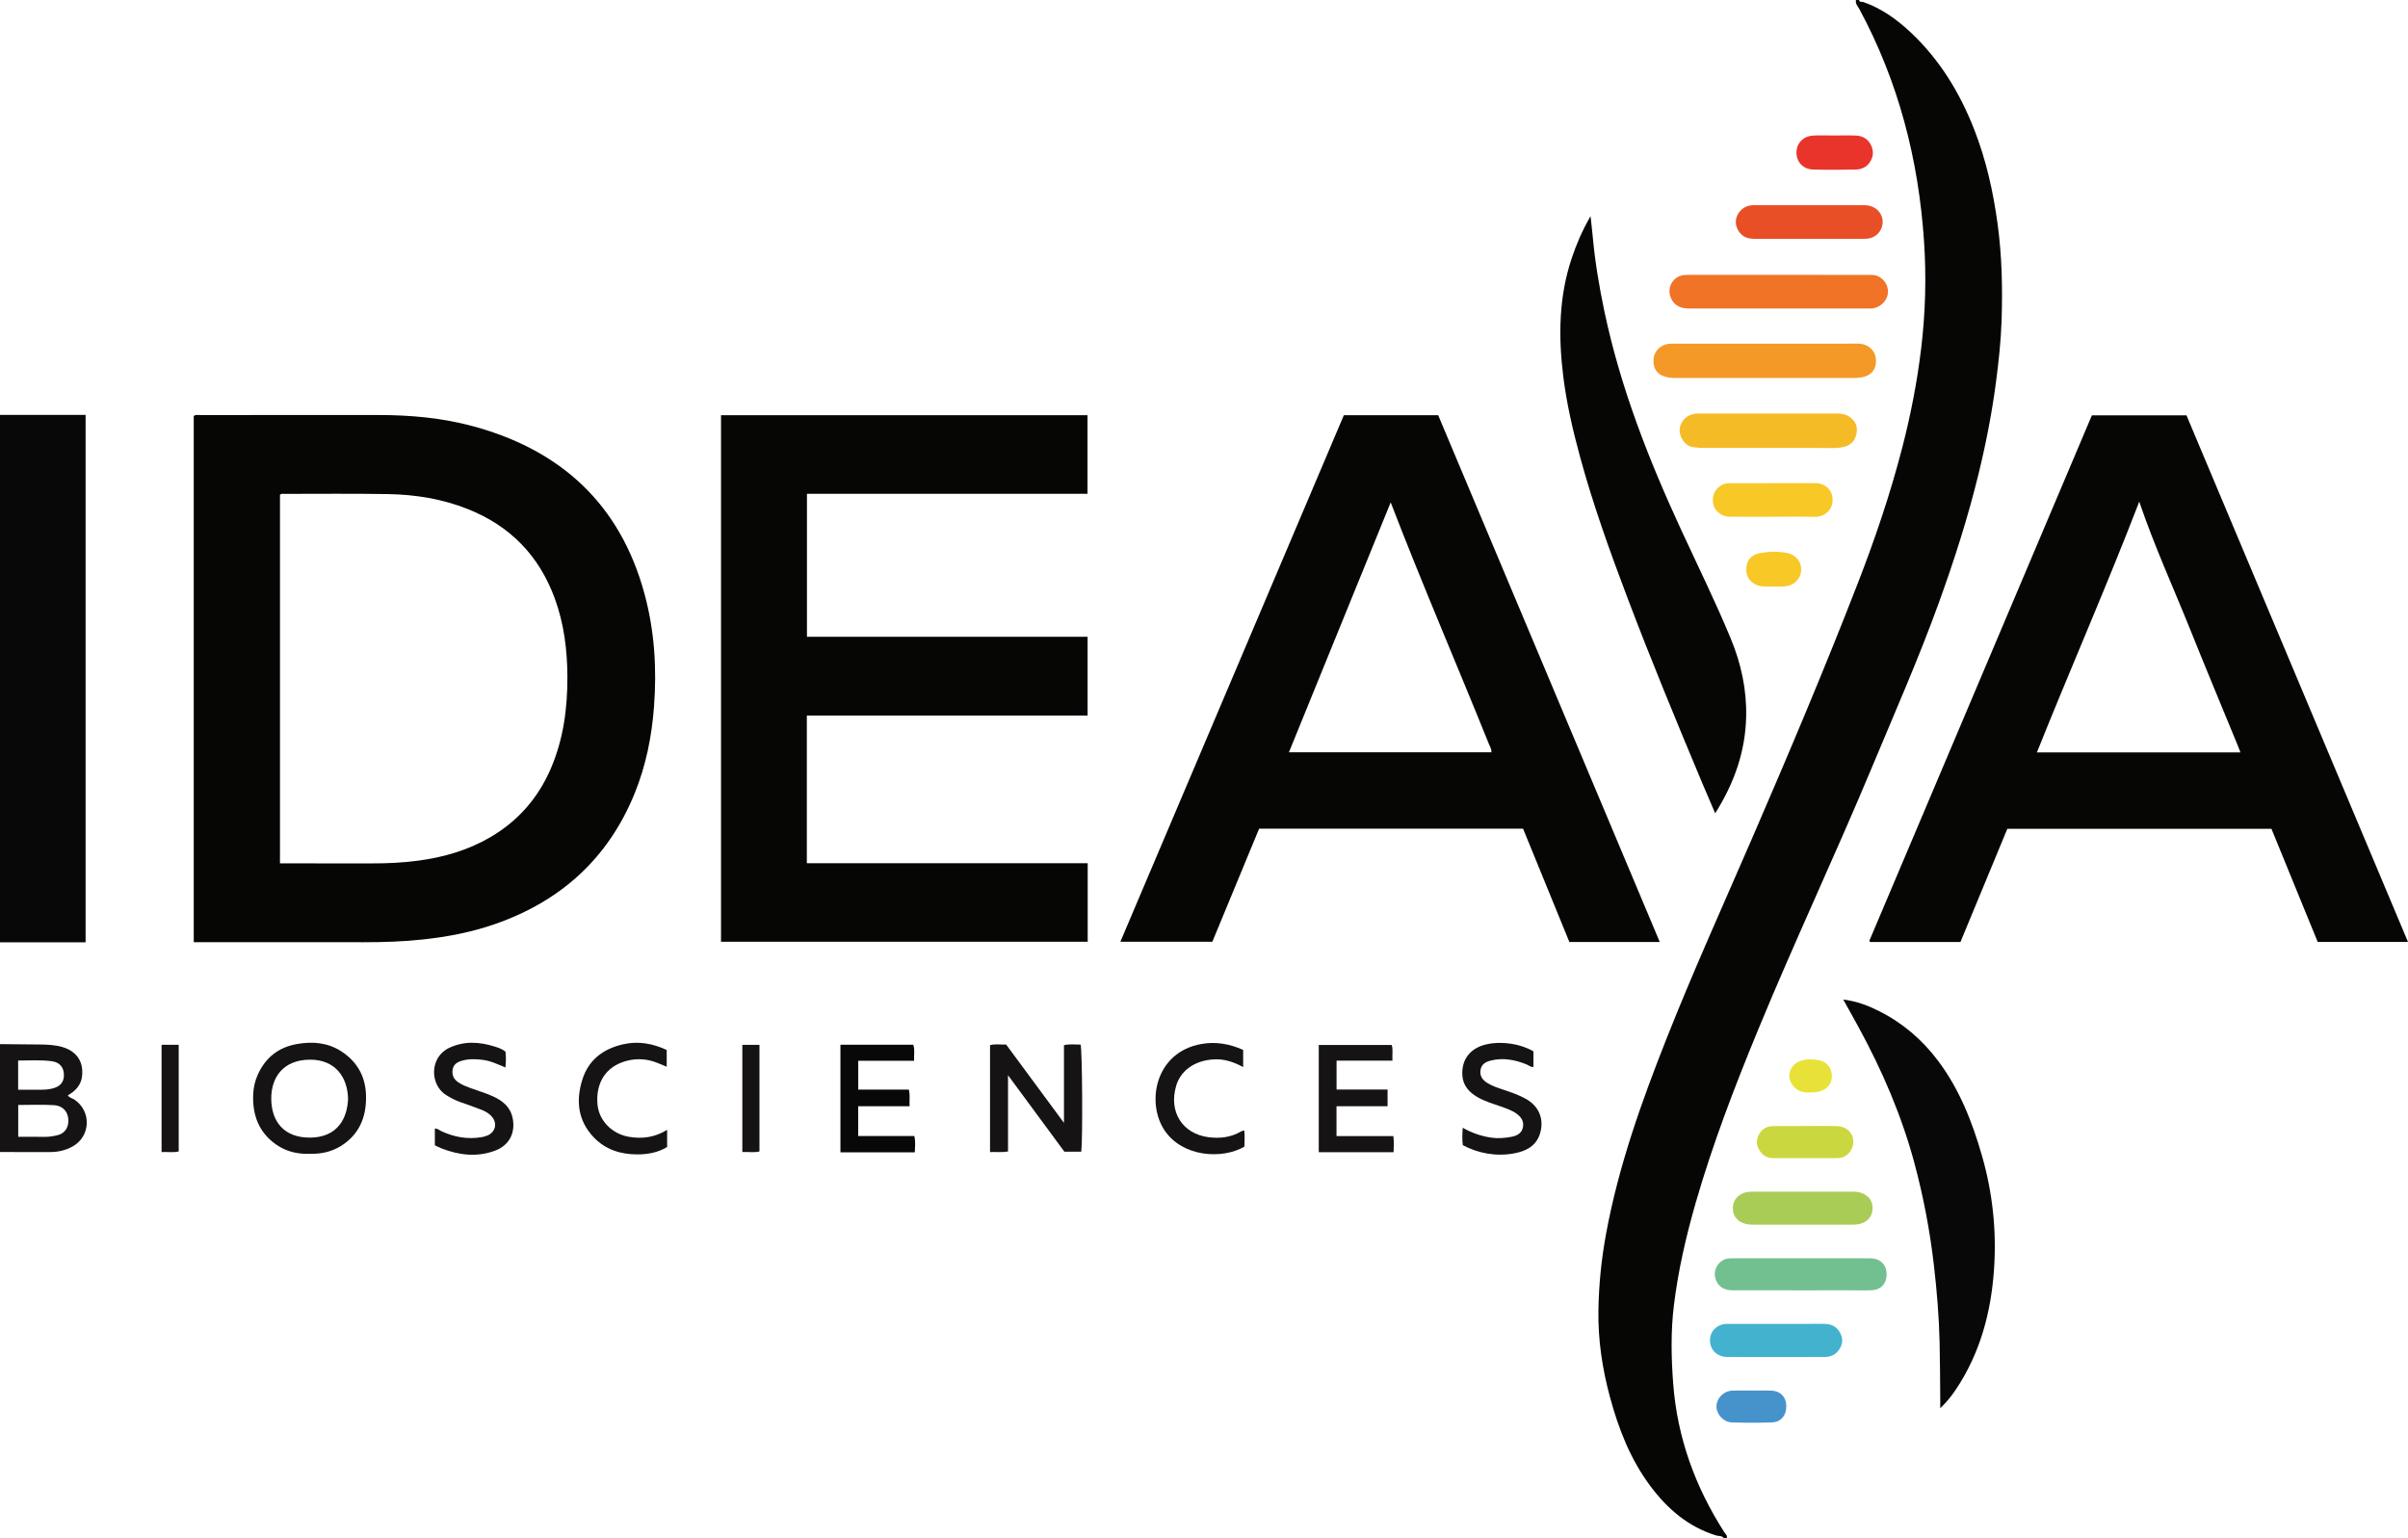 <?xml version="1.0" encoding="iso-8859-1"?>
<!-- Generator: Adobe Illustrator 27.0.0, SVG Export Plug-In . SVG Version: 6.00 Build 0)  -->
<svg version="1.1" id="Layer_1" xmlns="http://www.w3.org/2000/svg" xmlns:xlink="http://www.w3.org/1999/xlink" x="0px" y="0px"
	 viewBox="0 0 1584.148 1012" style="enable-background:new 0 0 1584.148 1012;" xml:space="preserve">
<g>
	<path style="fill:#060605;" d="M1223,0c0.341,1.674,1.895,1.014,2.841,1.347c12.009,4.214,22.078,11.439,31.23,20.052
		c19.124,17.997,32.395,39.858,41.842,64.154c7.726,19.87,12.34,40.498,15.226,61.62c2.899,21.218,3.341,42.496,2.64,63.804
		c-0.438,13.285-1.875,26.525-3.588,39.74c-2.671,20.604-6.648,40.944-11.563,61.092c-7.028,28.81-16.073,57.022-26.166,84.902
		c-13.252,36.603-28.967,72.195-43.95,108.097c-24.174,57.927-50.965,114.71-74.898,172.736
		c-15.405,37.349-29.888,75.029-41.079,113.9c-6.386,22.183-11.552,44.641-14.343,67.561c-2.078,17.064-1.748,34.199-0.453,51.352
		c2.685,35.542,14.456,67.88,33.589,97.737c0.747,1.166,2.219,2.141,1.672,3.906c-0.667,0-1.333,0-2,0
		c-1.267-1.691-3.356-1.196-5.014-1.71c-18.255-5.662-31.919-17.368-43.137-32.344c-13.24-17.676-21.078-37.824-26.762-58.935
		c-4.993-18.544-7.821-37.397-7.542-56.632c0.247-16.993,1.963-33.845,5.042-50.579c8.166-44.382,23.232-86.618,39.764-128.393
		c17.493-44.204,37.106-87.507,55.99-131.12c24.211-55.915,47.944-112.029,69.98-168.843c11.321-29.188,21.345-58.812,29.177-89.153
		c5.525-21.404,9.735-43.06,12.376-64.999c2.813-23.371,3.461-46.878,1.902-70.328c-3.587-53.944-16.81-105.311-42.63-153.126
		c-0.973-1.802-2.707-3.43-2.145-5.837C1221.667,0,1222.333,0,1223,0z"/>
	<path style="fill:#080808;" d="M0,273c18.652,0,37.305,0,56.317,0c0,115.635,0,230.99,0,347c-18.796,0-37.557,0-56.317,0
		C0,504.333,0,388.667,0,273z"/>
	<path style="fill:#151313;" d="M0,687c8.801,0.076,17.602,0.105,26.402,0.246c5.135,0.082,10.292,0.275,15.235,1.854
		c9.176,2.931,13.588,9.964,12.271,19.502c-0.573,4.152-2.818,7.38-6.038,9.95c-0.99,0.79-2.113,1.414-3.254,2.166
		c1.099,1.696,2.921,1.84,4.257,2.732c11.425,7.633,10.847,24.27-1.176,30.923c-4.577,2.533-9.55,3.652-14.787,3.642
		C21.939,757.996,10.969,758.004,0,758C0,734.333,0,710.667,0,687z M11.989,747.988c6.005,0,11.624-0.084,17.24,0.035
		c2.861,0.06,5.625-0.415,8.36-1.043c4.678-1.073,7.278-4.446,7.398-9.267c0.146-5.811-3.305-10.158-9.568-10.558
		c-7.71-0.492-15.475-0.118-23.43-0.118C11.989,733.964,11.989,740.697,11.989,747.988z M11.938,716.988
		c5.354,0,10.137-0.021,14.921,0.009c2.497,0.016,4.954-0.167,7.397-0.75c5.261-1.255,7.728-3.97,7.803-8.746
		c0.077-4.918-2.567-8.495-7.858-9.236c-7.341-1.028-14.76-0.437-22.263-0.464C11.938,704.304,11.938,710.227,11.938,716.988z"/>
	<path style="fill:#060605;" d="M127.461,619.931c0-115.873,0-231.098,0-346.22c1.389-1.029,2.767-0.619,4.043-0.619
		c39.153-0.025,78.307-0.005,117.46-0.023c21.04-0.01,41.963,1.877,62.228,7.372c57.914,15.703,96.792,51.36,112.771,110.162
		c6.654,24.485,8.198,49.412,6.264,74.668c-1.493,19.506-5.304,38.474-12.648,56.589c-17.338,42.767-48.487,70.989-91.818,86.102
		c-15.417,5.377-31.323,8.443-47.552,10.182c-12.942,1.386-25.891,1.827-38.887,1.807c-35.321-0.054-70.643-0.019-105.964-0.019
		C131.542,619.931,129.726,619.931,127.461,619.931z M184.187,568.071c2.037,0,3.682,0,5.327,0c18.323,0,36.646-0.036,54.969,0.014
		c10.33,0.028,20.604-0.443,30.863-1.83c16.604-2.244,32.44-6.806,46.958-15.25c18.24-10.609,31.561-25.657,39.964-45.1
		c8.402-19.44,11.088-39.829,11.001-60.802c-0.073-17.588-2.253-34.811-8.309-51.376c-10.274-28.102-29.351-47.71-57.211-58.787
		c-16.898-6.719-34.552-9.548-52.569-9.853c-22.648-0.383-45.306-0.139-67.96-0.143c-0.95,0-1.977-0.303-3.034,0.546
		C184.187,406.065,184.187,486.783,184.187,568.071z"/>
	<path style="fill:#060605;" d="M474.33,273.183c80.473,0,160.611,0,241.109,0c0,17.155,0,34.2,0,51.701
		c-61.522,0-122.934,0-184.567,0c0,31.526,0,62.599,0,94.112c61.495,0,122.916,0,184.631,0c0,17.356,0,34.277,0,51.824
		c-61.495,0-123.028,0-184.706,0c0,32.589,0,64.554,0,97.136c61.48,0,123.008,0,184.768,0c0,17.536,0,34.456,0,51.676
		c-80.4,0-160.65,0-241.234,0C474.33,504.368,474.33,388.98,474.33,273.183z"/>
	<path style="fill:#060605;" d="M1091.903,619.799c-20.18,0-39.656,0-59.466,0c-10.131-24.794-20.265-49.595-30.472-74.576
		c-57.798,0-115.571,0-173.621,0c-10.212,24.69-20.453,49.45-30.785,74.431c-19.99,0-40.055,0-60.512,0
		c49.118-115.74,98.078-231.106,147.029-346.452c20.84,0,41.311,0,62.056,0C994.669,388.609,1043.205,504.012,1091.903,619.799z
		 M914.892,330.55c-0.078,0.192-66.823,164.116-66.941,164.405c44.479,0,88.84,0,133.179,0c0.178-2.188-0.943-3.738-1.615-5.406
		C958.18,436.607,935.528,384.197,914.892,330.55z"/>
	<path style="fill:#060605;" d="M1128.356,535.119c-3.013-7.043-5.895-13.659-8.681-20.315
		c-16.878-40.324-33.605-80.711-49.078-121.6c-11.488-30.358-22.469-60.894-31.029-92.246c-4.812-17.622-8.947-35.395-11.178-53.526
		c-3.216-26.138-2.911-52.091,5.568-77.432c3.101-9.268,6.889-18.206,12.406-27.77c0.588,5.444,1.108,9.723,1.502,14.014
		c1.491,16.228,4.192,32.268,7.53,48.202c10.594,50.575,29.347,98.292,50.961,144.996c10.853,23.452,22.266,46.648,32.179,70.526
		c6.83,16.45,10.587,33.582,10.217,51.41C1148.274,494.368,1140.923,515.286,1128.356,535.119z"/>
	<path style="fill:#F49928;" d="M1160.992,226.119c19.982,0,39.964,0.007,59.945-0.009c2.174-0.002,4.297,0.058,6.355,0.943
		c4.916,2.115,7.368,6.391,6.798,12.046c-0.489,4.849-3.745,8.071-9.016,9.138c-1.816,0.368-3.614,0.472-5.446,0.472
		c-39.131-0.006-78.262-0.004-117.393-0.007c-1.66,0-3.293-0.082-4.954-0.394c-6.591-1.238-9.87-5.218-9.494-11.769
		c0.326-5.664,4.766-9.974,10.762-10.398c1.16-0.082,2.33-0.023,3.496-0.023C1121.694,226.118,1141.343,226.118,1160.992,226.119z"
		/>
	<path style="fill:#F07326;" d="M1170.509,180.861c19.322,0,38.643-0.012,57.965,0.015c2.31,0.003,4.638-0.199,6.876,0.809
		c4.587,2.068,7.344,6.892,6.581,11.751c-0.757,4.82-5.175,8.948-10.223,9.499c-0.989,0.108-1.997,0.062-2.996,0.062
		c-39.143,0.003-78.286,0.01-117.43-0.006c-6.79-0.003-10.863-2.783-12.557-8.418c-1.863-6.199,2.383-12.778,8.828-13.55
		c1.81-0.217,3.658-0.157,5.489-0.158C1132.199,180.858,1151.354,180.861,1170.509,180.861z"/>
	<path style="fill:#F5BB27;" d="M1162.972,294.739c-14.323,0-28.646-0.001-42.969,0.001c-1.994,0-3.956-0.306-5.931-0.502
		c-5.956-0.59-9.574-7.516-9.079-11.927c0.605-5.387,4.889-9.646,10.604-10.154c0.992-0.088,1.997-0.052,2.996-0.052
		c29.812-0.002,59.624,0.016,89.436-0.028c3.245-0.005,6.29,0.397,8.973,2.36c3.354,2.454,5.078,5.823,4.508,9.888
		c-0.639,4.549-2.998,8.165-7.691,9.497c-2.371,0.673-4.843,0.973-7.379,0.958C1191.951,294.695,1177.461,294.739,1162.972,294.739z
		"/>
	<path style="fill:#151313;" d="M699.952,738.818c0-17.752,0-34.351,0-51.131c3.789-0.882,7.403-0.337,10.961-0.368
		c1.076,3.526,1.43,61.75,0.435,70.446c-3.566,0-7.171,0-11.129,0c-12.053-16.354-24.254-32.909-37.075-50.305
		c0,17.297,0,33.61,0,50.193c-4.112,0.7-7.851,0.178-11.833,0.374c0-23.595,0-46.848,0-70.334c3.361-0.938,6.82-0.295,10.591-0.43
		C674.34,704.116,686.83,721.038,699.952,738.818z"/>
	<path style="fill:#151313;" d="M203.573,759.175c-7.864,0.216-15.328-1.454-21.988-6.159
		c-11.402-8.055-15.546-19.449-15.024-32.864c0.173-4.461,1.136-8.856,3.011-13.024c5.087-11.306,13.659-18.064,25.867-20.206
		c10.315-1.81,20.228-0.961,29.215,4.898c13.154,8.576,17.496,21.292,15.833,36.203c-1.236,11.084-6.583,20.049-16.326,26.064
		C217.871,757.973,210.983,759.349,203.573,759.175z M228.988,722.957c-0.397-14.854-8.912-25.752-24.963-25.73
		c-17.57,0.024-25.613,11.477-25.575,25.606c0.042,15.264,8.576,25.75,25.406,25.681
		C222.107,748.44,228.469,735.863,228.988,722.957z"/>
	<path style="fill:#080808;" d="M552.898,758.207c0-23.819,0-47.222,0-70.795c16.068,0,31.849,0,47.9,0
		c1.201,3.336,0.348,6.754,0.547,10.554c-12.358,0-24.438,0-36.74,0c0,6.49,0,12.56,0,18.963c11.075,0,22.022,0,33.269,0
		c0.989,3.651,0.27,7.058,0.505,10.926c-11.408,0-22.47,0-33.802,0c0,6.727,0,12.972,0,19.598c12.296,0,24.554,0,36.924,0
		c0.886,3.754,0.469,7.161,0.323,10.753C585.512,758.207,569.406,758.207,552.898,758.207z"/>
	<path style="fill:#151313;" d="M912.836,716.885c0,4.033,0,7.305,0,10.978c-11.231,0-22.296,0-33.589,0c0,6.654,0,12.907,0,19.659
		c12.458,0,24.849,0,37.407,0c0.461,3.752,0.336,7.022,0.129,10.585c-16.361,0-32.607,0-49.205,0c0-23.432,0-46.797,0-70.522
		c15.859,0,31.757,0,48.016,0c0.927,3.112,0.201,6.525,0.45,10.291c-12.36,0-24.428,0-36.761,0c0,6.449,0,12.52,0,19.008
		C890.289,716.885,901.35,716.885,912.836,716.885z"/>
	<path style="fill:#E94F27;" d="M1190.369,134.999c12.157,0.001,24.314-0.039,36.47,0.019c5.131,0.025,9.364,2.883,11,7.162
		c2.366,6.192-1.436,13.238-8.006,14.636c-1.608,0.342-3.311,0.317-4.971,0.319c-23.148,0.019-46.296,0.003-69.444,0.023
		c-3.205,0.003-6.339-0.146-9.01-2.226c-3.569-2.779-5.253-7.509-4.121-11.548c1.285-4.583,5.365-7.976,10.115-8.352
		c1.159-0.092,2.33-0.033,3.496-0.033C1167.388,134.998,1178.878,134.999,1190.369,134.999z"/>
	<path style="fill:#151313;" d="M286.081,753.554c0-3.844,0-7.328,0-10.973c1.813-0.175,2.998,1.114,4.358,1.741
		c8.514,3.922,17.317,5.492,26.632,3.842c1.333-0.236,2.594-0.586,3.799-1.124c5.17-2.307,6.41-8.004,2.702-12.344
		c-2.005-2.346-4.691-3.689-7.494-4.755c-4.485-1.706-9.008-3.313-13.535-4.905c-3.15-1.108-6.04-2.7-8.885-4.421
		c-10.901-6.593-11.306-24.948,1.843-31.149c9.908-4.673,19.972-4.022,30.075-0.824c2.346,0.742,4.74,1.502,6.96,3.288
		c0.393,3.224,0.389,6.616-0.044,10.435c-5.053-2.089-9.656-4.353-14.802-4.998c-4.659-0.584-9.271-0.777-13.834,0.558
		c-3.026,0.886-5.522,2.366-6.085,5.821c-0.601,3.687,0.809,6.448,3.884,8.494c2.514,1.673,5.304,2.724,8.099,3.758
		c4.811,1.779,9.784,3.186,14.439,5.3c6.378,2.897,11.623,7.001,13.106,14.566c1.869,9.533-2.31,17.717-11.464,21.17
		c-11.974,4.517-23.8,3.081-35.445-1.452C289.014,755.046,287.708,754.326,286.081,753.554z"/>
	<path style="fill:#151313;" d="M1008.795,691.748c0,3.608,0,6.918,0,10.248c-1.959,0.232-3.176-1.11-4.669-1.71
		c-7.548-3.035-15.26-4.468-23.346-2.486c-3.444,0.844-6.212,2.424-6.807,6.28c-0.618,4.006,1.449,6.644,4.667,8.591
		c3.281,1.985,6.902,3.169,10.516,4.369c5.023,1.668,10.033,3.372,14.675,5.983c10.269,5.775,11.929,15.633,8.953,23.811
		c-2.748,7.552-9.221,10.618-16.501,12.009c-12.017,2.296-24.087-0.052-33.939-5.358c-0.488-3.627-0.364-7.366-0.07-11.456
		c6.083,3.438,12.254,5.58,18.901,6.522c4.55,0.644,8.972,0.235,13.368-0.614c3.562-0.688,6.681-2.396,7.384-6.396
		c0.681-3.874-1.242-6.657-4.319-8.846c-3.162-2.249-6.788-3.431-10.375-4.69c-5.146-1.806-10.412-3.345-15.159-6.091
		c-5.56-3.216-9.659-7.586-10.047-14.432c-0.605-10.666,5.479-18.127,16.253-20.424
		C988.608,684.855,1000.617,686.962,1008.795,691.748z"/>
	<path style="fill:#151313;" d="M817.834,690.803c0,3.759,0,7.37,0,11.299c-6.146-3.374-12.397-5.446-19.211-5.074
		c-13.27,0.724-22.032,7.86-24.84,17.319c-5.198,17.511,4.43,31.744,21.253,33.897c7.657,0.98,14.869,0.103,21.584-3.885
		c0.399-0.237,0.919-0.269,1.95-0.553c0.367,3.72,0.246,7.242,0.05,10.681c-14.719,8.506-40.703,6.781-52.451-10.677
		c-12.249-18.204-6.322-51.389,23.999-56.859C799.881,685.2,808.903,686.812,817.834,690.803z"/>
	<path style="fill:#151313;" d="M438.883,743.414c0,4.175,0,7.65,0,11.268c-5.975,3.671-12.74,4.854-19.464,4.872
		c-10.931,0.03-21.035-3.015-28.85-11.264c-10.329-10.903-11.77-23.816-7.587-37.559c4.06-13.341,13.835-20.667,27.077-23.648
		c9.923-2.234,19.379-0.497,28.549,3.769c0,3.747,0,7.207,0,11.032c-4.004-1.569-7.626-3.44-11.697-4.268
		c-6.257-1.273-12.279-0.715-18.098,1.51c-11.917,4.557-16.886,15.412-15.727,27.666c1.012,10.69,9.672,19.361,20.75,21.211
		C422.438,749.44,430.67,748.449,438.883,743.414z"/>
	<path style="fill:#F8C827;" d="M1165.943,340c-9.483-0.001-18.966,0.079-28.448-0.032c-5.187-0.061-9.81-4.126-10.534-8.897
		c-0.845-5.571,1.862-10.349,6.911-12.482c1.451-0.613,2.914-0.67,4.39-0.672c18.633-0.029,37.266-0.024,55.898-0.024
		c6.408,0,11.5,4.323,11.465,11.198c-0.036,6.989-6.032,11.127-11.735,10.976C1184.581,339.821,1175.26,340.001,1165.943,340z"/>
	<path style="fill:#E8342A;" d="M1206.882,89.148c4.654,0,9.315-0.157,13.96,0.044c4.645,0.201,8.284,2.301,10.232,6.723
		c1.756,3.986,1.25,7.785-1.303,11.274c-2.238,3.058-5.532,4.311-9.108,4.37c-9.305,0.153-18.622,0.27-27.92-0.023
		c-6.622-0.209-10.951-5.013-10.897-11.22c0.053-6.166,4.479-10.775,11.076-11.121C1197.564,88.952,1202.228,89.149,1206.882,89.148
		z"/>
	<path style="fill:#151313;" d="M106.301,687.457c3.788,0,7.372,0,11.269,0c0,23.387,0,46.61,0,70.159
		c-3.521,0.884-7.27,0.18-11.269,0.405C106.301,734.395,106.301,711.041,106.301,687.457z"/>
	<path style="fill:#151313;" d="M488.362,687.469c3.782,0,7.367,0,11.266,0c0,23.355,0,46.586,0,70.142
		c-3.486,0.914-7.243,0.203-11.266,0.361C488.362,734.418,488.362,711.065,488.362,687.469z"/>
	<path style="fill:#F8C827;" d="M1166.68,385.878c-2.156,0.001-4.315,0.067-6.468-0.012c-6.118-0.224-10.87-4.351-11.306-9.75
		c-0.55-6.81,2.554-11.035,9.381-12.254c5.886-1.051,11.871-1.168,17.727,0.093c5.941,1.279,9.492,6.357,8.865,11.961
		c-0.622,5.559-5.257,9.702-11.234,9.946C1171.328,385.957,1169.002,385.877,1166.68,385.878z"/>
	<path style="fill:#060605;" d="M1289.731,619.793c-20.243,0-39.889,0-59.429,0c-0.193-0.253-0.311-0.357-0.362-0.486
		c-0.06-0.151-0.136-0.356-0.081-0.485c48.75-115.144,97.511-230.284,146.317-345.533c20.825,0,41.437,0,62.247,0
		c48.547,115.428,97.077,230.817,145.725,346.486c-19.892,0-39.369,0-59.399,0c-10.059-24.603-20.191-49.387-30.443-74.462
		c-57.694,0-115.463,0-173.742,0C1310.381,569.91,1300.076,594.803,1289.731,619.793z M1473.908,495.048
		c-0.625-1.623-1.116-2.977-1.662-4.308c-10.306-25.106-20.78-50.145-30.885-75.331c-11.38-28.362-24.125-56.182-34.013-85.345
		c-21.334,55.416-45.204,109.685-67.335,164.983C1384.771,495.048,1429.172,495.048,1473.908,495.048z"/>
	<path style="fill:#080808;" d="M1212.627,657.652c9.009,1.126,16.559,4.083,23.752,7.713c15.388,7.765,28.2,18.745,38.562,32.531
		c14.171,18.851,22.602,40.374,29.015,62.809c6.967,24.373,9.59,49.287,7.846,74.512c-1.961,28.36-9.148,55.245-25.206,79.202
		c-2.749,4.101-5.83,7.945-10.16,12.143c0-2.338,0.012-3.758-0.002-5.178c-0.125-12.659-0.12-25.321-0.417-37.976
		c-0.402-17.142-1.819-34.213-3.804-51.251c-2.636-22.617-6.878-44.896-12.788-66.885c-8.432-31.37-21.205-60.935-36.711-89.387
		C1219.546,670.07,1216.305,664.294,1212.627,657.652z"/>
	<path style="fill:#72C090;" d="M1184.772,849c-14.996,0-29.993,0.034-44.989-0.017c-5.997-0.021-9.798-2.764-11.275-7.863
		c-1.735-5.995,2.539-12.46,8.726-13.128c1.32-0.142,2.663-0.081,3.996-0.081c28.993-0.004,57.986-0.004,86.979-0.003
		c1,0,2.003-0.038,2.998,0.03c6.244,0.425,10.048,4.54,9.97,10.753c-0.075,5.973-3.827,9.993-9.919,10.255
		c-4.657,0.201-9.329,0.052-13.995,0.053C1206.433,849.002,1195.602,849,1184.772,849z"/>
	<path style="fill:#A9CC56;" d="M1186.52,784.097c10.81,0,21.62,0.026,32.429-0.018c2.71-0.011,5.24,0.377,7.654,1.737
		c3.728,2.1,5.457,5.366,5.3,9.442c-0.165,4.277-2.234,7.622-6.325,9.343c-2.146,0.903-4.428,1.195-6.799,1.189
		c-21.952-0.05-43.905-0.05-65.857,0c-2.376,0.005-4.631-0.359-6.769-1.287c-4.222-1.831-6.449-5.696-6.138-10.407
		c0.281-4.247,3.096-7.737,7.197-9.206c2.097-0.752,4.219-0.796,6.379-0.795C1164.567,784.099,1175.543,784.097,1186.52,784.097z"/>
	<path style="fill:#43B2CE;" d="M1168.228,892.848c-10.643,0-21.287,0.065-31.929-0.023c-6.964-0.058-11.635-4.957-11.35-11.634
		c0.223-5.21,4.314-9.417,9.848-10.083c0.821-0.099,1.661-0.042,2.493-0.042c20.788-0.001,41.575,0.022,62.363-0.019
		c4.26-0.008,7.894,1.209,10.28,4.882c2.325,3.579,2.795,7.271,0.509,11.224c-2.231,3.857-5.55,5.627-9.784,5.664
		C1189.848,892.911,1179.038,892.848,1168.228,892.848z"/>
	<path style="fill:#CBD73E;" d="M1187.972,762.001c-7.144,0-14.287-0.014-21.431,0.005c-4.471,0.012-7.593-2.254-9.567-6.014
		c-1.937-3.692-1.442-7.39,0.952-10.79c2.066-2.935,5.016-4.23,8.525-4.26c6.312-0.055,12.625-0.052,18.938-0.052
		c7.808,0,15.623-0.19,23.422,0.092c8.801,0.318,13.285,9.234,8.479,16.49c-2.087,3.15-5.142,4.537-8.884,4.532
		C1201.594,761.994,1194.783,762.001,1187.972,762.001z"/>
	<path style="fill:#4693CC;" d="M1152.78,914.946c4.161,0.001,8.326-0.104,12.483,0.026c5.854,0.184,9.665,3.997,9.884,9.666
		c0.248,6.385-3.269,11.013-9.346,11.239c-8.81,0.328-17.646,0.28-26.46,0.021c-5.492-0.161-10.192-5.375-10.126-10.476
		c0.071-5.56,4.761-10.281,10.583-10.452C1144.121,914.843,1148.452,914.945,1152.78,914.946z"/>
	<path style="fill:#E8E238;" d="M1190.249,718.815c-1.436,0.15-3.746-0.095-5.959-0.889c-4.116-1.477-7.305-6.16-7.18-10.411
		c0.125-4.251,3.178-8.167,7.521-9.554c3.896-1.244,7.95-1.099,11.838-0.43c5.405,0.931,8.687,5.333,8.641,10.614
		c-0.046,5.219-3.004,8.592-8.523,10.125C1194.759,718.778,1192.976,718.679,1190.249,718.815z"/>
</g>
</svg>
